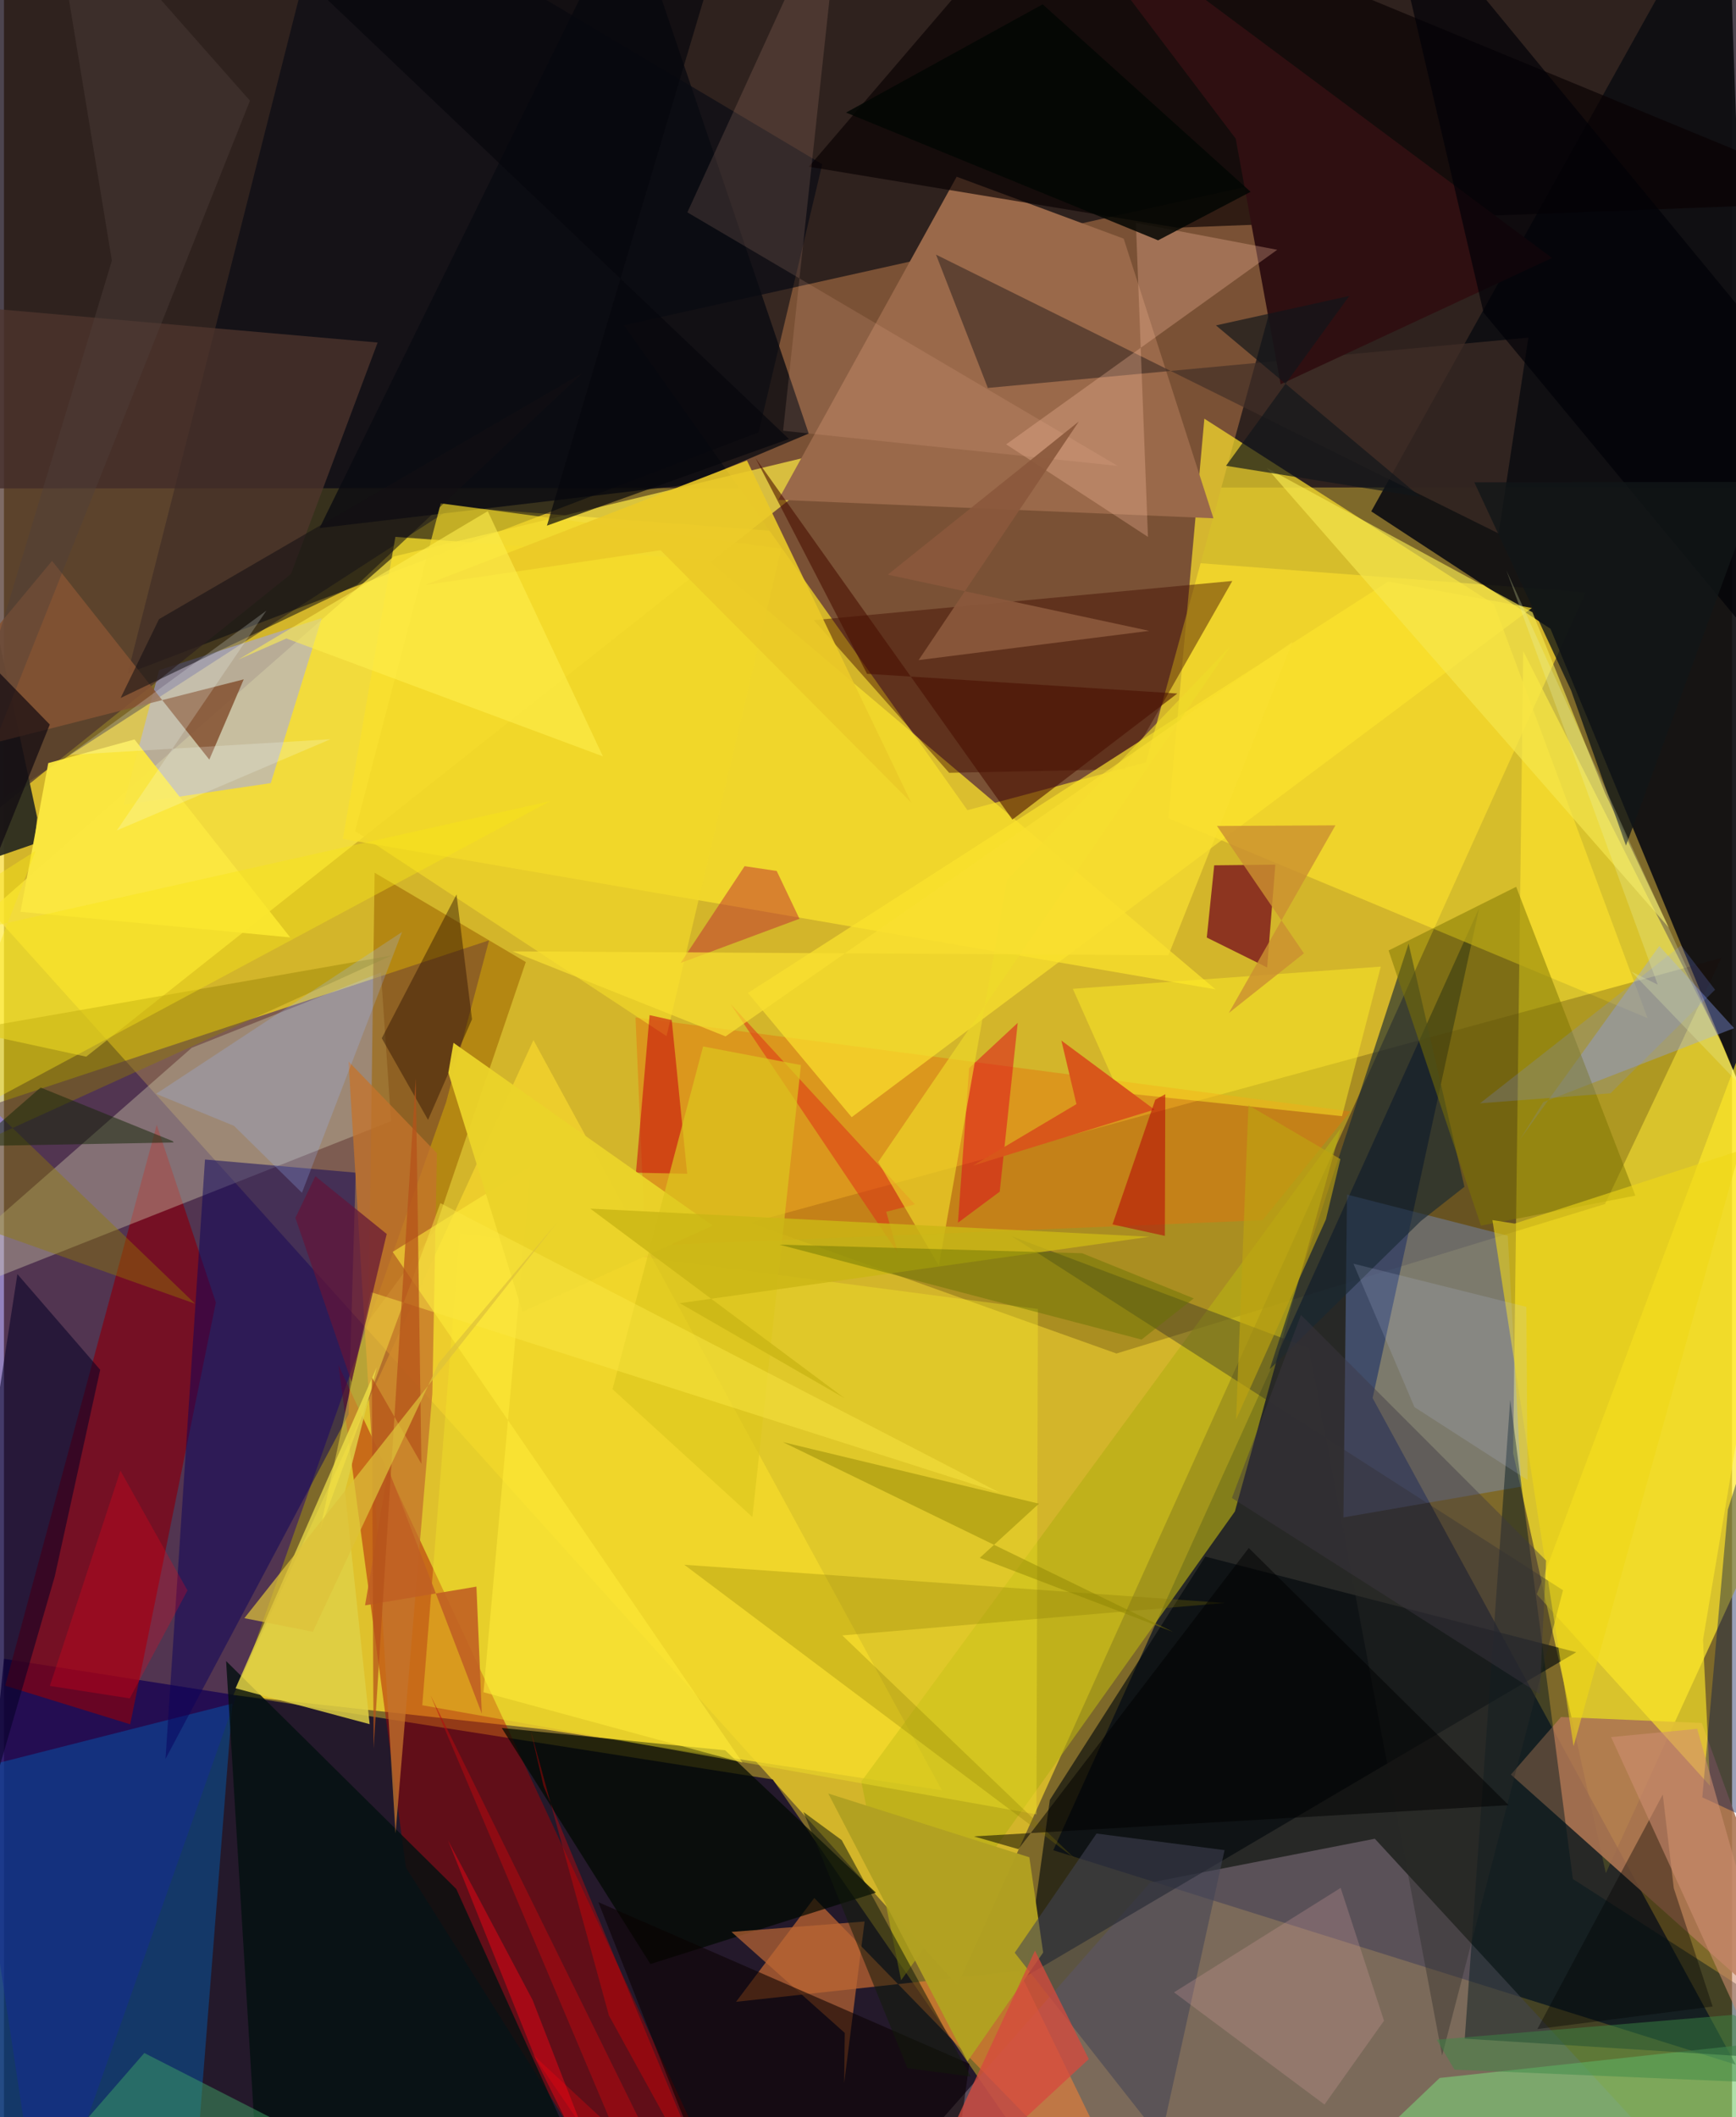 <svg xmlns="http://www.w3.org/2000/svg" width="228" height="278" viewBox="0 0 836 1024"><path fill="#7e692a" d="M0 0h836v1024H0z"/><path fill="#f9d72b" fill-opacity=".686" d="M217.482 245.144l547.74 41.33L461.234 960.23-35.242 408.56z"/><path fill="#180d1b" fill-opacity=".769" d="M-43.484-42.313L-62 236.28l960-.69L835.902-62z"/><path fill="#08012c" fill-opacity=".765" d="M502.056 1049.388L-27.967 1086-.001 802.288l371.935 58.373z"/><path fill="#7a5135" d="M552.465 368.702l78.218-284.997-330.736 73.624L466.092 391.86z"/><path fill="#fee82e" fill-opacity=".706" d="M730.102 702.861l4.878-387.952L898 636.69 774.937 905.967z"/><path fill="#020c24" fill-opacity=".698" d="M507.638 894.89l206.055-455.77-51.566 237.083L837.794 998.59z"/><path fill="#26017a" fill-opacity=".494" d="M213.877 533.157l20.797-78.344L-62 553.031 18.692 1086z"/><path fill="#f2d22d" fill-opacity=".839" d="M256.151 503.05l197.593 362.838-192.002-29.418-150.747-16.643z"/><path fill="#0f0f12" fill-opacity=".929" d="M833.67-62L661.46 247.332l86.713 56.788L855.93 564.586z"/><path fill="#fbe02d" fill-opacity=".706" d="M720.823 292.258l74.321 200.166-231.78-96.69L580.72 202.51z"/><path fill="#000612" fill-opacity=".561" d="M158.195-62l-98.33 387.722 305.21-116.606 30.786-129.698z"/><path fill="#feea44" fill-opacity=".71" d="M188.47 269.205l225.205-54.216L39.784 511.077-62 488.967z"/><path fill="#796b77" fill-opacity=".62" d="M400.05 1086h444.268L663.19 889.33l-108.703 21.233z"/><path fill="#ad0000" fill-opacity=".447" d="M161.809 660.236l191.843 411.863-51.161 2.44L194.46 903.222z"/><path fill="#1e0601" fill-opacity=".224" d="M361.01 591.395l469.825-128.067-56.299 119.038-236.348 72.273z"/><path fill="#005cb2" fill-opacity=".455" d="M-62 867.722L-.64 1086l92.043-18.541 19.102-243.51z"/><path fill="#9a694a" d="M541.695 115.43l43.415 135.24-210.49-8.922 86.278-156.272z"/><path fill="#840213" fill-opacity=".714" d="M61.068 833.984L.601 815.306 73.9 544.036l28.619 85.906z"/><path fill="#9da3fd" fill-opacity=".514" d="M57.84 389.29l17.233-65.186 78.671-25.153-24.662 79.814z"/><path fill="#d0caad" fill-opacity=".396" d="M-62 640.898l249.268-98.609-4.894-71.937-91.53 36.428z"/><path fill="#7a9ffc" fill-opacity=".314" d="M734.09 719.015l-6.572-121.333-77.797-19.925-1.735 156.162z"/><path fill="#090003" fill-opacity=".651" d="M389.363 80.648L511.639-62 898 97.454l-330.457 12.67z"/><path fill="#00070c" fill-opacity=".62" d="M581.171 752.869l179.47 46.25-266.473 156.895 11.808-85.474z"/><path fill="#fae02c" fill-opacity=".761" d="M586.107 478.512L340.76 270.922l-151.39-11.266-25.43 146.09z"/><path fill="#fc8334" fill-opacity=".529" d="M392.016 917.981l-37.847 50.223 136.941-14.967L555.462 1086z"/><path fill="#ad7553" fill-opacity=".898" d="M821.374 833.354l57.388 158.579L729.01 858.322l24.252-27.87z"/><path fill="#50362d" fill-opacity=".733" d="M138.849 277.626L-35.965 417.871l-1.525-271.36 218.266 19.16z"/><path fill="#09005c" fill-opacity=".482" d="M170.16 567.172l-72.907-6.367-19.105 289.937 88.58-166.616z"/><path fill="#410d00" fill-opacity=".447" d="M542.394 372.059l-85.13 1.725-65.493-73.832 202.472-18.96z"/><path fill="#041010" fill-opacity=".82" d="M121.872 1039.903l166.782 28.14-69.833-154.417L107.474 803.39z"/><path fill="#b6af13" fill-opacity=".643" d="M414.763 861.67l19.247 96.126 161.468-226.722 51.288-185.503z"/><path fill="#010901" fill-opacity=".71" d="M421.81 915.41l-72.895-68.854-108.092-10.79 71.918 114.175z"/><path fill="#760b1d" fill-opacity=".749" d="M615.06 418.208l-3.971 49.724-29.194-14.474 3.595-34.936z"/><path fill="#9c6400" fill-opacity=".569" d="M176.327 639.01l2.992-216.9 73.133 43.192-44.213 130.031z"/><path fill="#e6710c" fill-opacity=".435" d="M651.383 537.571l-42.533 52.61-298.558 12.362-4.767-110.442z"/><path fill="#fce32e" fill-opacity=".686" d="M669.67 281.302L359.93 480.25l50.168 60.093 329.066-246.285z"/><path fill="#7ccc76" fill-opacity=".627" d="M609.618 1086L898 1074.981v-92.115l-203.445 22.176z"/><path fill="#01161d" fill-opacity=".463" d="M706.695 986.027L898 998.125l-139.008-89.32-30.302-231.833z"/><path fill="#ffe927" fill-opacity=".639" d="M825.396 863.782l-83.85-92.649L894.353 363.4l-72.4 429.75z"/><path fill="#8ca3fe" fill-opacity=".365" d="M744.698 533.062l-11.448 18.293 67.557-93.819 36.178 39.75z"/><path fill="#422f28" fill-opacity=".671" d="M737.47 163.304l-14.384 94.735-272.18-134.88 25.067 64.474z"/><path fill="#0a0b11" fill-opacity=".788" d="M330.615 234.452l58.709-24.771L301.981-48.2l-149.32 303.606z"/><path fill="#f6e74f" fill-opacity=".647" d="M610.856 226.288l128.596 69.857 35.177 87.6 30.77 64.902z"/><path fill="#192933" fill-opacity=".631" d="M706.538 574.004l-21.072 16.552-73.17 71.722L679.53 456.41z"/><path fill="#f4e728" fill-opacity=".388" d="M202.372 824.769l297.12 52.792.71-244.442-279.676-36.723z"/><path fill="#c4732b" fill-opacity=".765" d="M166.697 513.4l42.735 44.348-2.198 116.391-17.808 212.594z"/><path fill="#050025" fill-opacity=".549" d="M24.572 762.49L-62 1061.014l68.498-444.77 40.055 46.265z"/><path fill="#2a2b1f" fill-opacity=".937" d="M14.629 408.202L-62 434.698l6.479-372.385L16.092 395.45z"/><path fill="#b2a121" fill-opacity=".973" d="M466.135 997.025L398.77 867.447l97.286 30.857 6.685 46.074z"/><path fill="#855333" fill-opacity=".867" d="M-62 373.883l178-45.304-16.655 38.824-76.077-96.13z"/><path fill="#7e7400" fill-opacity=".51" d="M789.23 578.283l-57.67-149.365-61.706 30.796 44.665 133.077z"/><path fill="#300f11" fill-opacity=".996" d="M498.246-62L748.87 124.78l-131.243 61.08-21.742-118.79z"/><path fill="#f2d72a" fill-opacity=".686" d="M320.533 501.136l-150.658-99.162 41.422-158.518 164.759 21.89z"/><path fill="#ffc3a3" fill-opacity=".29" d="M547.605 107.827l5.832 151.853-68.594-44.76 131.132-94.102z"/><path fill="#2c2c27" fill-opacity=".384" d="M631.302 652.016l-144.037-54.203 266.96 171.322-58.487 225.038z"/><path fill="#fbe840" fill-opacity=".953" d="M138.471 453.395L63.15 357.636l-41.723 11.45L8.008 440.99z"/><path fill="#ba6734" fill-opacity=".702" d="M416.354 929.366l-9.892 78.197.298-24.309-54.802-48.852z"/><path fill="#0a0000" fill-opacity=".565" d="M287.569 920.024L353.149 1086l104.058-16.894 9.821-70.916z"/><path fill="#424456" fill-opacity=".553" d="M528.553 886.823l61.938 8.02-30.736 139.659-70.783-90.026z"/><path fill="#2c1200" fill-opacity=".439" d="M182.776 502.165l36.167-69.544 7.481 60.364-21.26 48.663z"/><path fill="#de041d" fill-opacity=".49" d="M461.521 591.384l5.398-74.793 23.517-21.875-8.716 81.65z"/><path fill="#ffed26" fill-opacity=".486" d="M666.086 467.518l-18.767 72.344-107.895-11.41-22.332-50.19z"/><path fill="#927e00" fill-opacity=".408" d="M-40.925 502.195l228.39-40.039L-62 575.684l154.434 54.864z"/><path fill="#01134e" fill-opacity=".404" d="M898 527.064l-64.003 202.993-12.38 139.26 62.949 29.116z"/><path fill="#ffbfa2" fill-opacity=".137" d="M330.62 102.705L405.992-62l-29.064 270.34 161.883 17.009z"/><path fill="#490e00" fill-opacity=".58" d="M487.847 396.404l-124.28-174.872 53.97 104.363 150.112 9.535z"/><path fill="#d74a3d" fill-opacity=".753" d="M498.776 943.455l26.026 52.448-97.33 90.097h5.286z"/><path fill="#bf2f33" fill-opacity=".502" d="M384.839 444.373l-57.5 21.37 30.965-46.8 15.536 2.317z"/><path fill="#11161a" fill-opacity=".671" d="M650.829 143.144l-59.635 82.146 94.051 15.055-98.913-82.965z"/><path fill="#99baff" fill-opacity=".243" d="M111.286 544.541l-37.71-15.486 119.01-78.283-48.43 126.127z"/><path fill="#010000" fill-opacity=".369" d="M826.6 970.47l-84.77 10.898 60.662-113.425 5.34 45.37z"/><path fill="#847500" fill-opacity=".275" d="M405.583 791l112.23 107.655L329.1 756.81l261.518 18.49z"/><path fill="#dfd046" fill-opacity=".851" d="M176.921 833.917l-11.959-112.599 15.399-60.114-68.31 155.355z"/><path fill="#c7050e" fill-opacity=".549" d="M305.736 567.192l6.602-76.202 10.712 2.386 7.471 74.335z"/><path fill="#000106" fill-opacity=".671" d="M898 219.814L666.113-62l49.679 213.214L898 371.294z"/><path fill="#ffeb39" fill-opacity=".573" d="M231.985 818.473l22.933-254.598-66.863 41.622L357.28 852.511z"/><path fill="#d49f9e" fill-opacity=".275" d="M638.841 1017.889l28.778-40.526-20.963-64.263-80.62 50.525z"/><path fill="#efd717" fill-opacity=".584" d="M720.084 590.12l39.252 254.43 80.374-288.026-108.835 35.285z"/><path fill="#de3316" fill-opacity=".545" d="M432.514 606.11l-5.718-20.013 13.895-3.57-89.247-97.013z"/><path fill="#ebd329" fill-opacity=".953" d="M342.918 592.82l-125.443-88.443-2.497 14.507 35.858 115.572z"/><path fill="#f30000" fill-opacity=".333" d="M261.013 863.763l-6.183-26.78 37.85 137.86 58.956 107.08z"/><path fill="#c16023" fill-opacity=".898" d="M185.928 710.574l45.247 118.242-2.605-61.418-53.881 9.05z"/><path fill="#efdb2a" fill-opacity=".639" d="M485.248 425.597l-32.967 186.6-29.342-50.179L593.532 312.26z"/><path fill="#ebc927" fill-opacity=".898" d="M317.66 266.126L438.875 388.11l-79.419-165.37-155.838 60.234z"/><path fill="#130f13" fill-opacity=".549" d="M75.02 299.449l204.997-119.136-109.002 102.403L56.443 337.59z"/><path fill="#121b0b" fill-opacity=".533" d="M386.78 876.412l50.31 123.894 30.572 4.029-62.368-114.322z"/><path fill="#ddc71e" fill-opacity=".678" d="M362.077 733.738l-67.68-61.846 43.823-165.76 47.34 9.014z"/><path fill="#000101" fill-opacity=".506" d="M490.755 894.375l-21.528-6.182 258.697-15.103-125.713-124.378z"/><path fill="#8a583c" fill-opacity=".91" d="M442.479 319.272l77.524-115.42-92.434 74.1 126.532 27.17z"/><path fill="#3fa568" fill-opacity=".478" d="M227.232 1074.278l-159.33-81.306-80.92 93.028h66.932z"/><path fill="#cf8e71" fill-opacity=".569" d="M777.479 840.155l35.615 77.772L889.806 1086 819.15 836.179z"/><path fill="#f9fefb" fill-opacity=".212" d="M31.678 365.113l126.263-7.573-103.327 44.107 72.382-106.33z"/><path fill="#d8571b" fill-opacity=".996" d="M468.667 563.815l87.92-27.144-45.037-33.403 7.293 30.757z"/><path fill="#f7e417" fill-opacity=".416" d="M15.317 411.53l-53.526 138.168 302.443-162.206L-62 460.609z"/><path fill="#768df7" fill-opacity=".216" d="M714.096 533.62l63.11-4.827 50.575-50.096-16.455-21.409z"/><path fill="#030603" fill-opacity=".847" d="M558.338 116.235L407.385 54.453l95.11-52.359 100.595 90.68z"/><path fill="#b8080e" fill-opacity=".51" d="M318.798 1086l-62.91-92.274 66.205 61.414-115.688-235.102z"/><path fill="#cab615" fill-opacity=".824" d="M554.197 598.17l-227.231 32.137 79.756 45.999-123.079-91.729z"/><path fill="#fae843" fill-opacity=".463" d="M481.573 721.902l-304.012-96.95-24.687 115.038 58.257-158.068z"/><path fill="#677200" fill-opacity=".451" d="M375.12 601.985l175.222 45.921 25.24-19.922-53.959-21.836z"/><path fill="#fc001b" fill-opacity=".251" d="M56.347 711.288l32.437 57.97-27.939 52.193-38.643-6.03z"/><path fill="#631538" fill-opacity=".702" d="M168.135 668.311l17.031-71.49-34.524-27.925-9.65 20.135z"/><path fill="#142606" fill-opacity=".506" d="M82.136 552.583l-.535-.68-63.869-25.891-32.518 28.314z"/><path fill="#bfcced" fill-opacity=".169" d="M652.836 611.201l29.53 69.385 54.702 35.23-.574-83.738z"/><path fill="#3e3843" fill-opacity=".424" d="M627.456 636.001l118.609 118.767-3.12 64.524-148.899-94.779z"/><path fill="#4f413c" fill-opacity=".412" d="M21.271-62l30.934 188.068-113.67 376.138 180.48-453.49z"/><path fill="#ffef4e" fill-opacity=".576" d="M113.391 319.01l23.253-10.199 153.109 57.001-55.707-118.579z"/><path fill="#f9e031" fill-opacity=".702" d="M245.984 460.138l317.379 1.865 60.027-151.574-274.293 190.834z"/><path fill="#cb9031" fill-opacity=".812" d="M628.89 461.101l-36.344 28.857 51.586-90.774-57.307.315z"/><path fill="#bda411" fill-opacity=".643" d="M602.055 534.547l44.473 26.065-7.009 29.187-43.445 96.718z"/><path fill="#b60007" fill-opacity=".529" d="M556.972 531.89L536.29 592.2l25.318 5.55.214-68.52z"/><path fill="#f90314" fill-opacity=".451" d="M255.768 967.4l-40.928-77.26 42.558 106.193 44.42 89.667z"/><path fill="#0e0710" fill-opacity=".671" d="M-2.091 604.212l-.338-192.688 24.603-61.085L-62 264.066z"/><path fill="#b4521a" fill-opacity=".725" d="M201.951 708.01l-2.745-186.401-20.387 324.067-.85-179.488z"/><path fill="#111618" fill-opacity=".784" d="M711.32 233.29l46.832 100.674 26.532 75.025 64.68-175.92z"/><path fill="#06070c" fill-opacity=".682" d="M379.746 212.311l-117.071 41.927L339.033-2.108 107.63-46.648z"/><path fill="#3b8a47" fill-opacity=".475" d="M898 1009.31l-196.257-8.279-8.608-14.503 143.622-12.029z"/><path fill="#eaf6af" fill-opacity=".263" d="M800.05 476.25l-73.194-200.323L839.79 524.584l-52.536-54.674z"/><path fill="#8a8002" fill-opacity=".439" d="M472.07 753.489l28.607-26.209-123.85-29.784 188.814 91.831z"/><path fill="#ddc13a" fill-opacity=".718" d="M210.346 659.206l57.586-68.345-151.619 191.79 33.126 6.589z"/></svg>